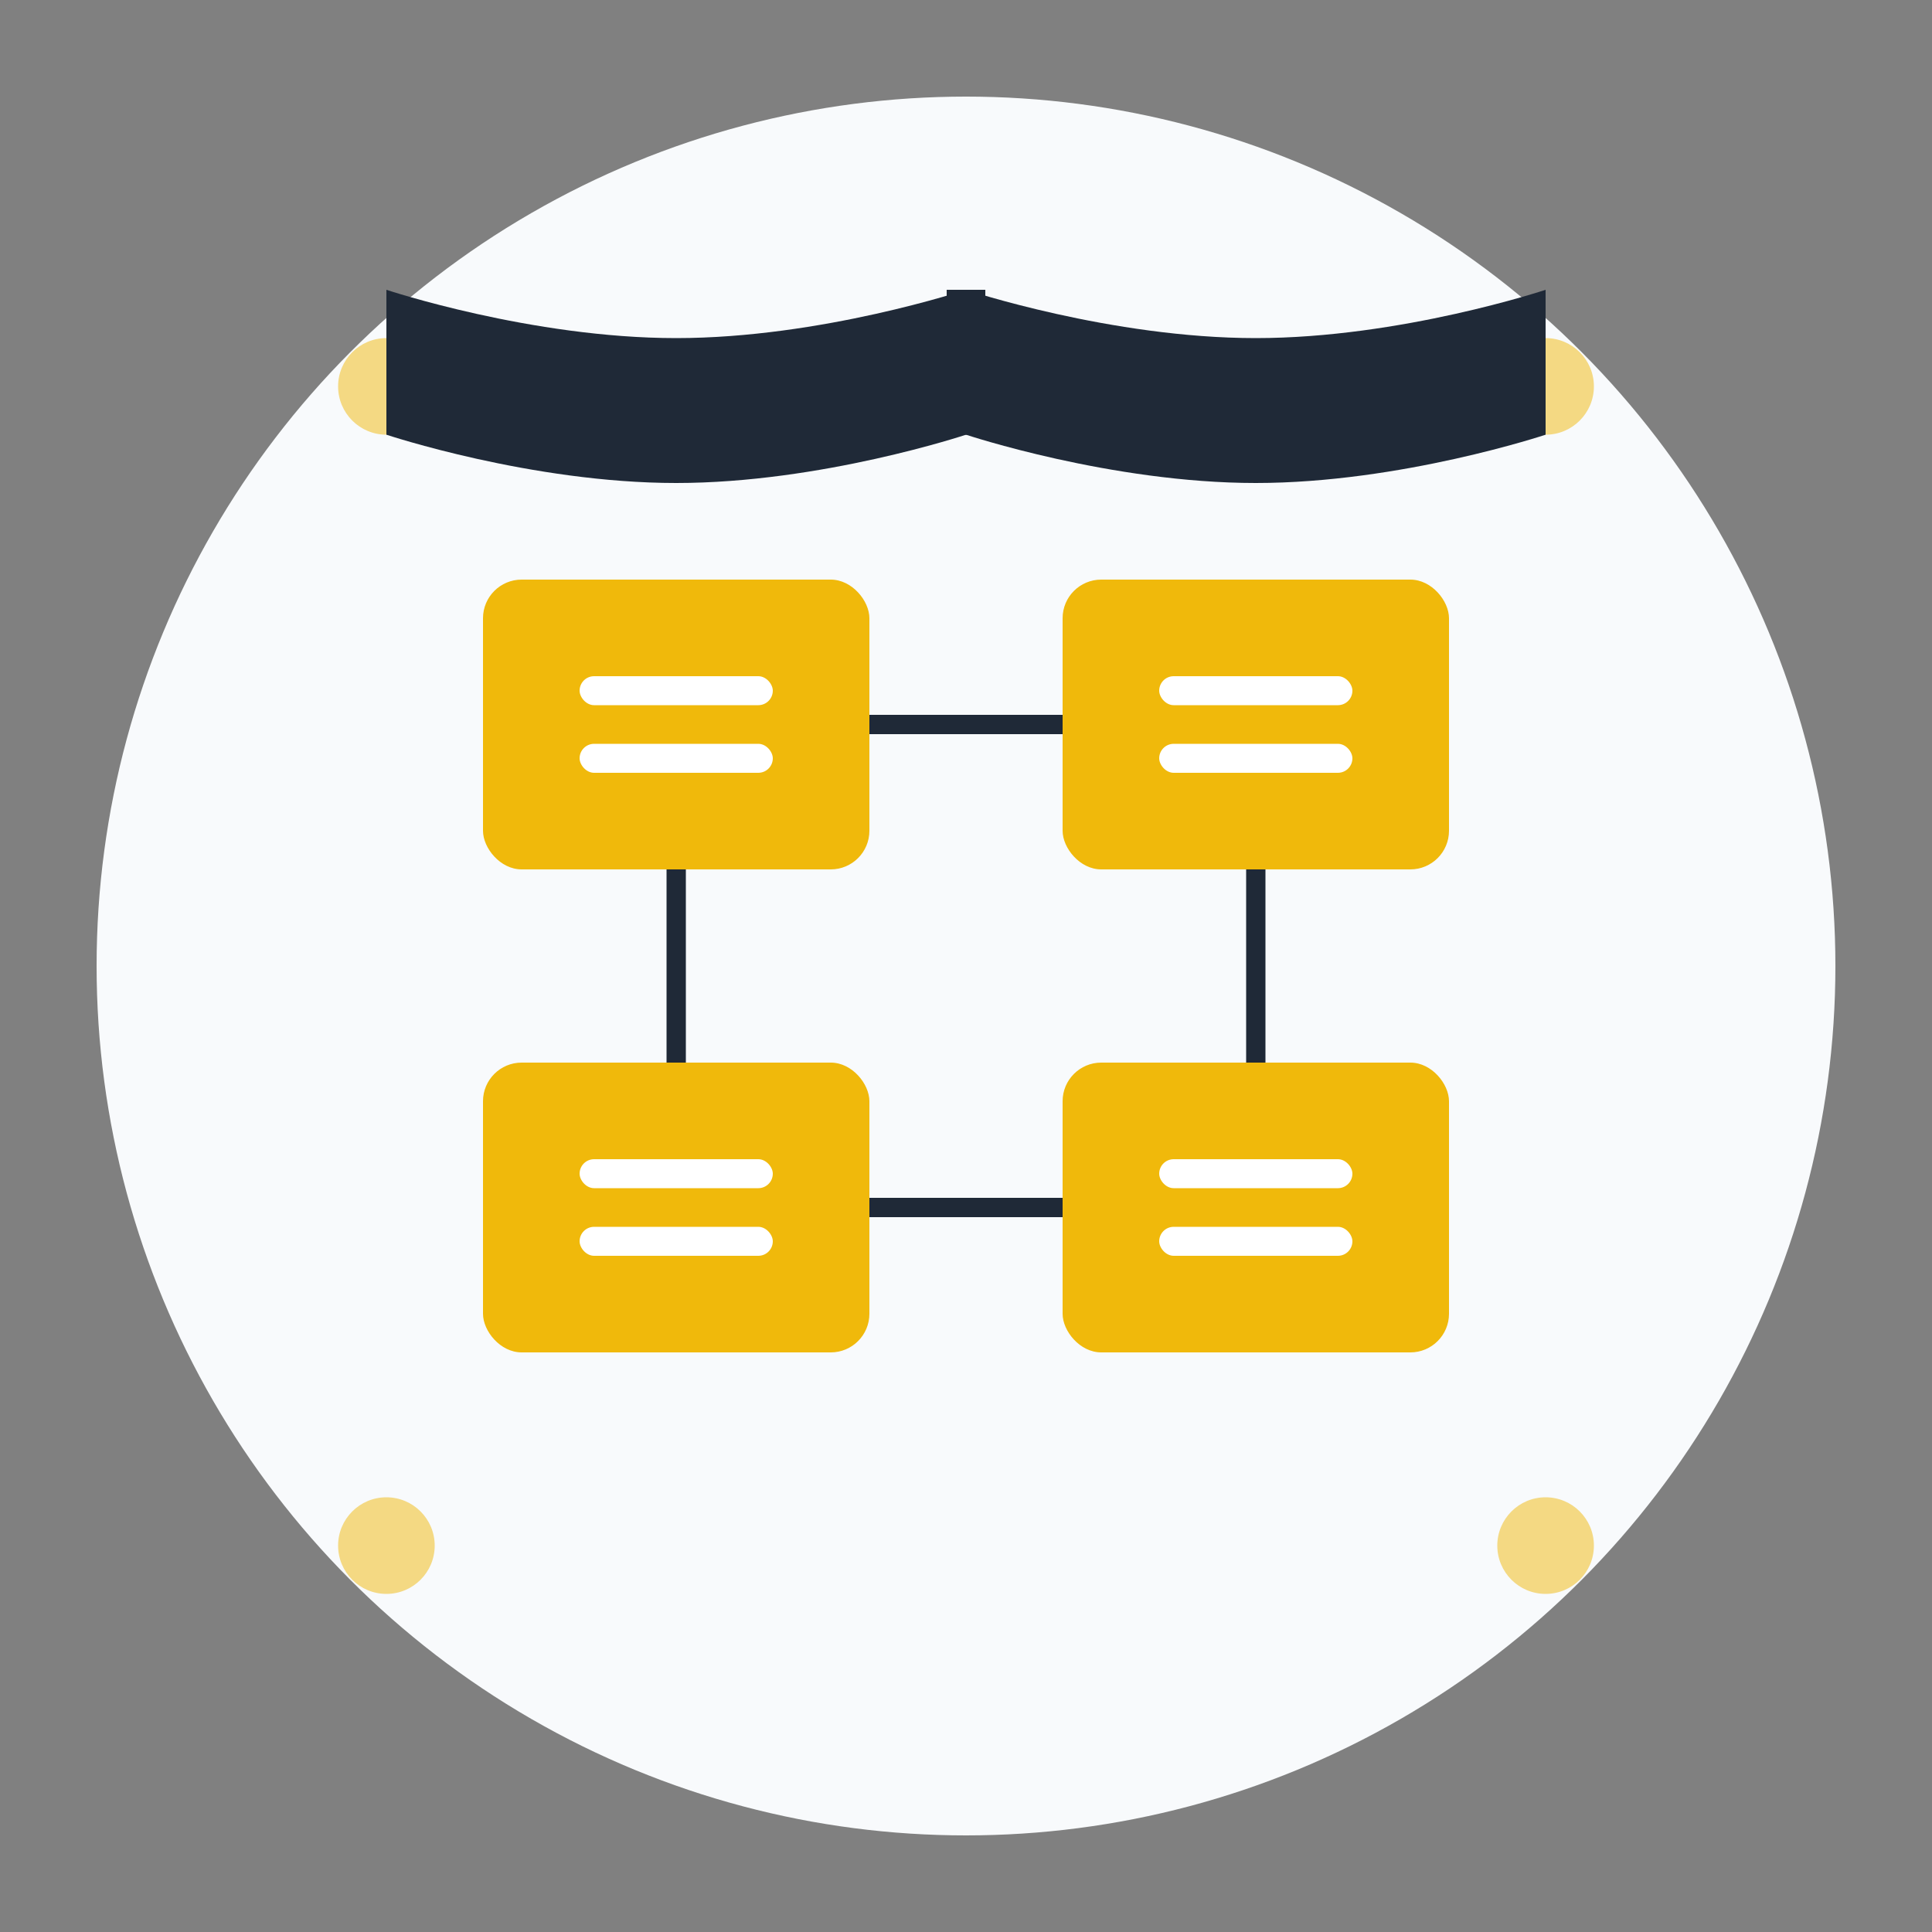 <svg width="200" height="200" viewBox="0 0 200 200" fill="none" xmlns="http://www.w3.org/2000/svg">
  <rect x="0" y="0" width="200" height="200" fill="#808080" stroke="none"/>
  <!-- 背景圆形 -->
  <circle cx="100" cy="100" r="90" fill="#F8FAFC" />
  
  <!-- 区块链图形 -->
  <rect x="50" y="60" width="40" height="30" rx="4" fill="#F0B90B" />
  <rect x="110" y="60" width="40" height="30" rx="4" fill="#F0B90B" />
  <rect x="50" y="110" width="40" height="30" rx="4" fill="#F0B90B" />
  <rect x="110" y="110" width="40" height="30" rx="4" fill="#F0B90B" />
  
  <!-- 连接线 -->
  <line x1="90" y1="75" x2="110" y2="75" stroke="#1F2937" stroke-width="2" />
  <line x1="70" y1="90" x2="70" y2="110" stroke="#1F2937" stroke-width="2" />
  <line x1="130" y1="90" x2="130" y2="110" stroke="#1F2937" stroke-width="2" />
  <line x1="90" y1="125" x2="110" y2="125" stroke="#1F2937" stroke-width="2" />
  
  <!-- 区块内部图案 -->
  <rect x="60" y="70" width="20" height="3" rx="1.5" fill="white" />
  <rect x="60" y="77" width="20" height="3" rx="1.5" fill="white" />
  
  <rect x="120" y="70" width="20" height="3" rx="1.5" fill="white" />
  <rect x="120" y="77" width="20" height="3" rx="1.5" fill="white" />
  
  <rect x="60" y="120" width="20" height="3" rx="1.5" fill="white" />
  <rect x="60" y="127" width="20" height="3" rx="1.5" fill="white" />
  
  <rect x="120" y="120" width="20" height="3" rx="1.5" fill="white" />
  <rect x="120" y="127" width="20" height="3" rx="1.5" fill="white" />
  
  <!-- 装饰元素 -->
  <circle cx="40" cy="40" r="5" fill="#F0B90B" opacity="0.5" />
  <circle cx="160" cy="40" r="5" fill="#F0B90B" opacity="0.5" />
  <circle cx="40" cy="160" r="5" fill="#F0B90B" opacity="0.5" />
  <circle cx="160" cy="160" r="5" fill="#F0B90B" opacity="0.5" />
  
  <!-- 书本图标 -->
  <path d="M100 30C100 30 85 35 70 35C55 35 40 30 40 30V45C40 45 55 50 70 50C85 50 100 45 100 45V30Z" fill="#1F2937" />
  <path d="M100 30C100 30 115 35 130 35C145 35 160 30 160 30V45C160 45 145 50 130 50C115 50 100 45 100 45V30Z" fill="#1F2937" />
  <rect x="98" y="30" width="4" height="15" fill="#1F2937" />
</svg>